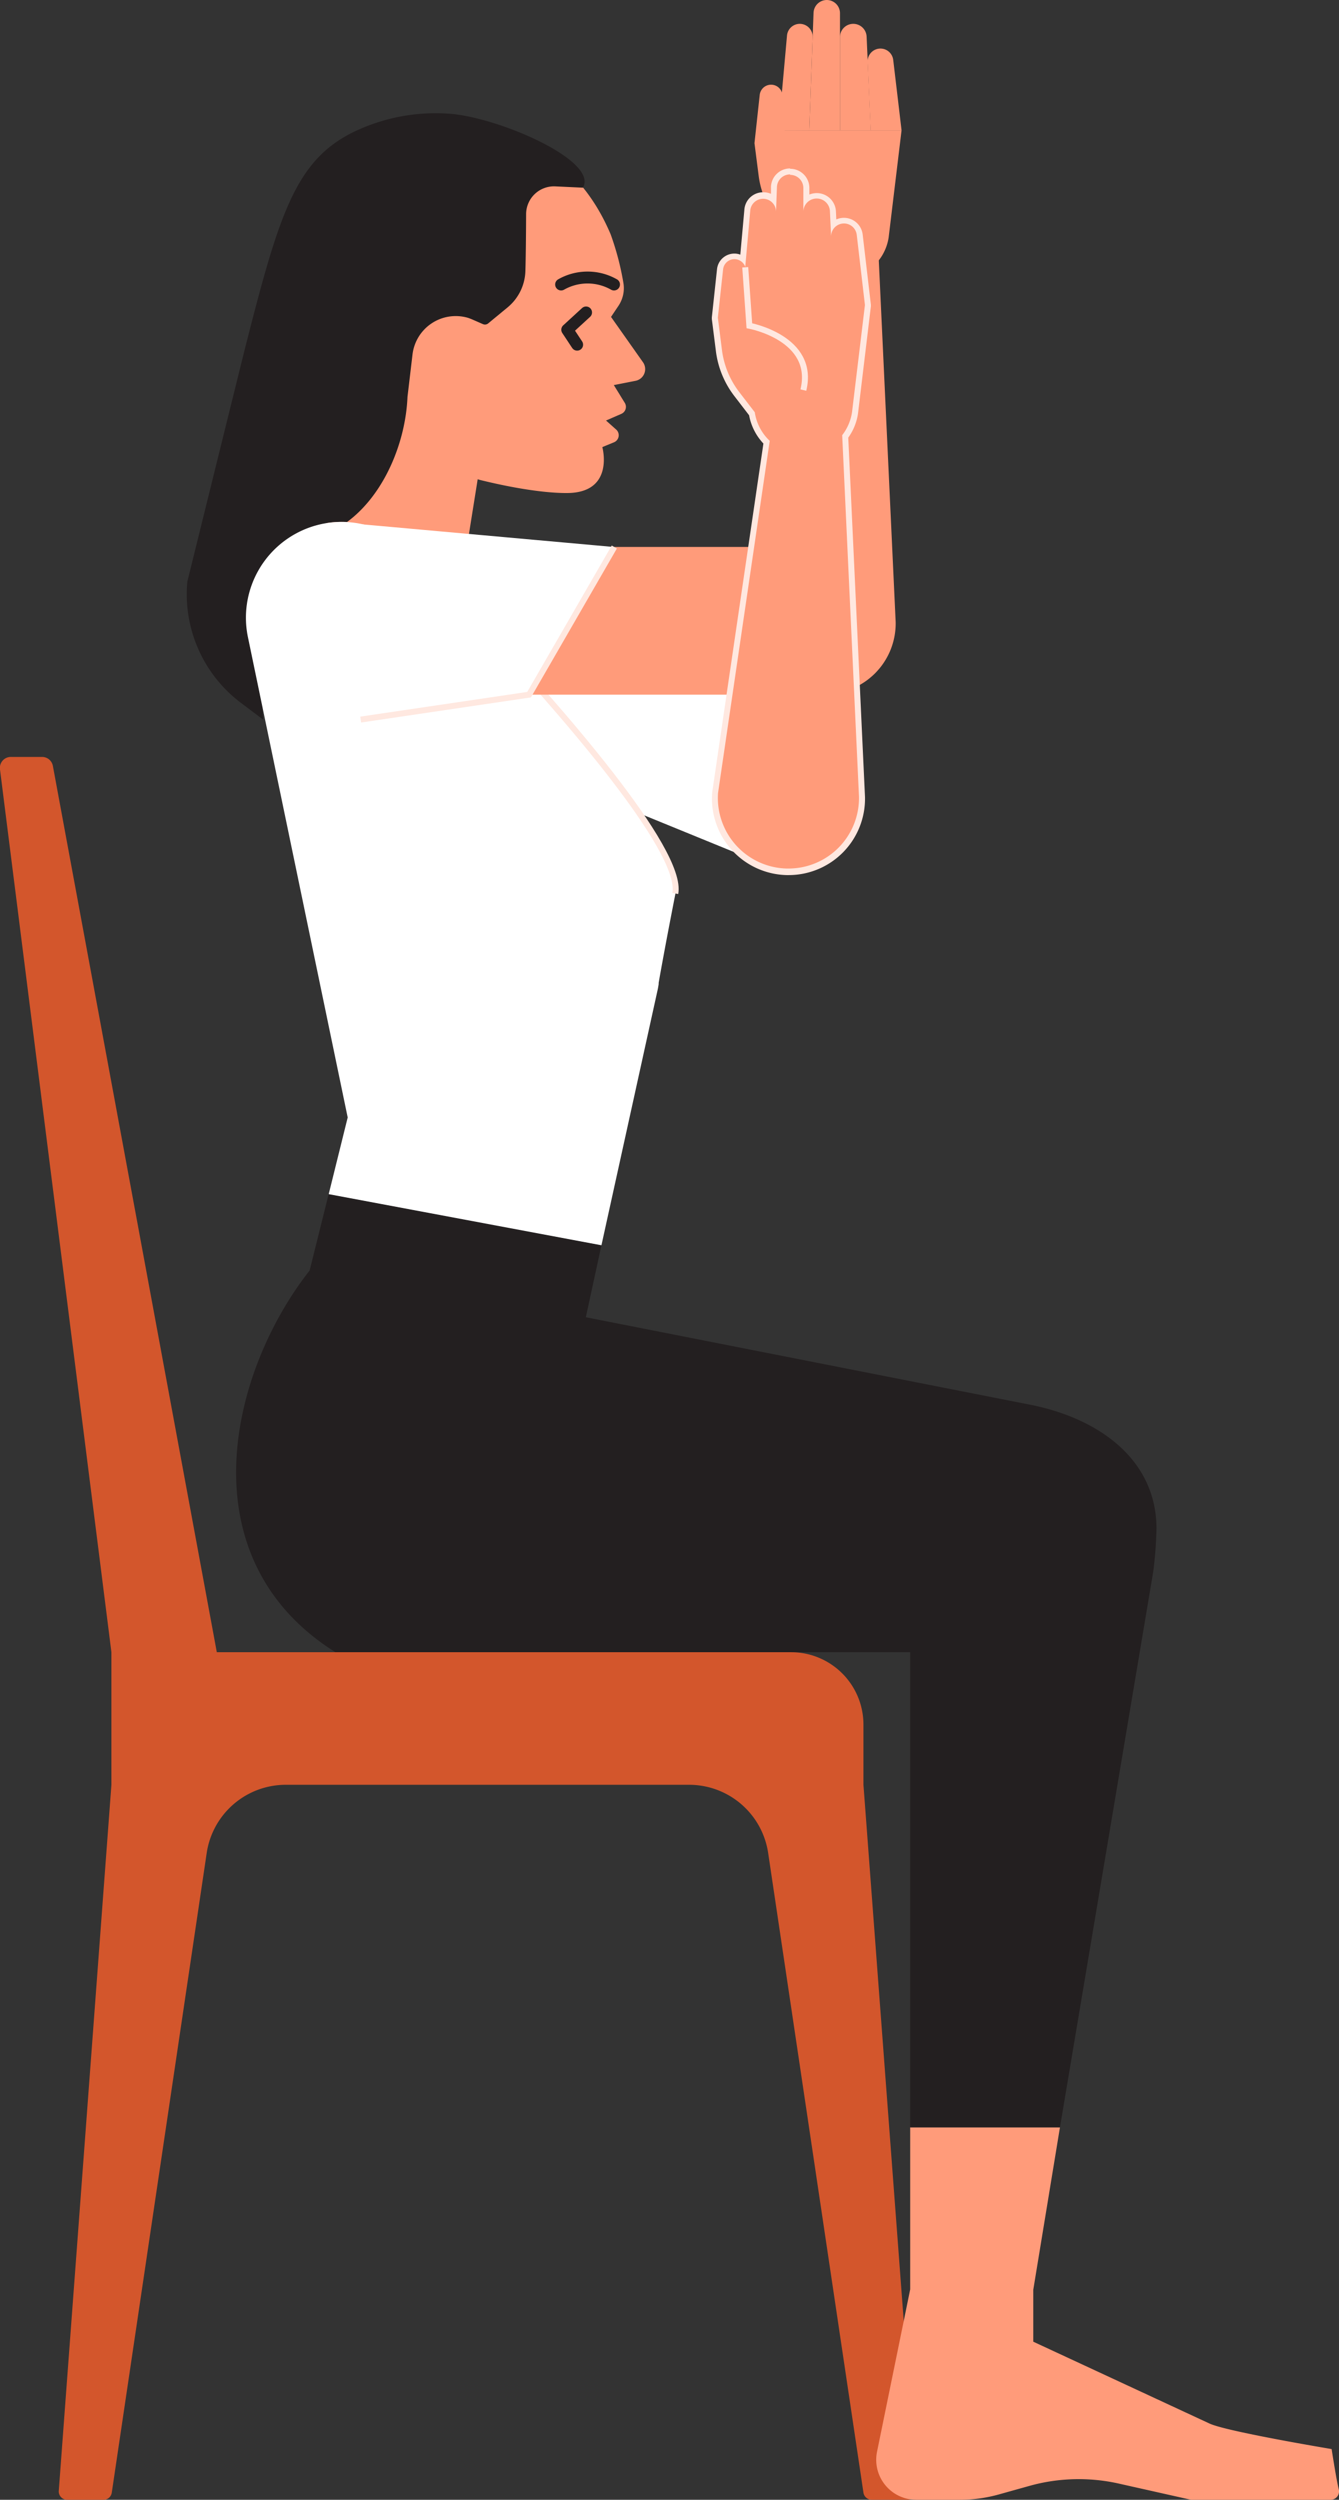 <svg id="shoulder-stretch" xmlns="http://www.w3.org/2000/svg" viewBox="0 0 224.86 419.55">
  <rect x="0" y="0" width="224.86" height="419.55" fill="#333333" stroke="none"/>
  <path id="chair" d="M150,306V295.89a12.15,12.15,0,0,0-12.14-12.14H41.41L13.88,135a1.84,1.84,0,0,0-1.81-1.51H6.85A1.84,1.84,0,0,0,5,135.6L23.71,283.75V306L14.87,424.5a1.4,1.4,0,0,0,1.39,1.5h6.13a1.39,1.39,0,0,0,1.38-1.19L39.71,317.46A13.43,13.43,0,0,1,53,306h67.75A13.43,13.43,0,0,1,134,317.46L150,424.81a1.41,1.41,0,0,0,1.39,1.19h6.13a1.4,1.4,0,0,0,1.39-1.5Z" transform="translate(-5 -6.45)" style="fill: #d3562c"/>
  <g id="legs">
    <path d="M229.82,424.24c-.4-1.55-1.2-6.75-1.2-6.75S211,414.56,208.1,413.2l-29.58-13.73v-8.72L183,363.49l-25.15,0v27.2L152.27,418a6.71,6.71,0,0,0,6.58,8h7.36a24.28,24.28,0,0,0,6.51-.89l5.19-1.45a30.75,30.75,0,0,1,15-.37L205,426h23.49A1.41,1.41,0,0,0,229.82,424.24Z" transform="translate(-5 -6.45)" style="fill: #ff9b7a"/>
    <path d="M57,219.68l3.19-12.81L106,215.45l-2.62,12.08,75.11,14.78c11.35,2.39,20.72,9.28,20.72,20.72a66.87,66.87,0,0,1-.55,7.23L183,363.49l-25.15,0V283.75H61.33C36.36,268.1,43.31,237.1,57,219.68Z" transform="translate(-5 -6.45)" style="fill: #231f20"/>
  </g>
  <g id="upperarm-left">
    <rect id="upperarm-left-skin" x="51.5" y="112.69" width="99.8" height="24.79" rx="12.39" transform="translate(142.94 272.77) rotate(-157.78)" style="fill: #fff"/>
    <path id="upperarm-left-clothes" d="M112.49,116.23,71.36,99.42a12.4,12.4,0,0,0-16.16,6.79h0A12.39,12.39,0,0,0,62,122.37l37.24,15.22Z" transform="translate(-5 -6.45)" style="fill: #fff"/>
  </g>
  <g id="head">
    <rect id="neck" x="60.88" y="63.58" width="23.93" height="49.95" rx="8.92" transform="translate(125.81 181.03) rotate(-170.93)" style="fill: #ff9b7a"/>
    <path d="M72.84,28.32c15.82-2.4,28.55,2.94,34.7,17.44a46.72,46.72,0,0,1,2.15,8.18,5.31,5.31,0,0,1-.84,3.85l-1.24,1.85L113,67.28a2,2,0,0,1-1.3,3.09l-3.62.71,1.85,3a1.28,1.28,0,0,1-.61,1.84l-2.55,1.11,1.7,1.51a1.28,1.28,0,0,1-.38,2.15l-1.94.8s2.14,7.72-6,7.71c-5.06,0-11.65-1.48-14.47-2.18-4.38-1.08-8-9.26-9.31-11.57C63.33,72.66,59,70.83,54.49,62,48,49.19,57,30.73,72.84,28.32Z" transform="translate(-5 -6.45)" style="fill: #ff9b7a"/>
    <polyline points="98.42 52.44 95.26 55.34 96.92 57.85" style="fill: none;stroke: #231f20;stroke-linecap: round;stroke-linejoin: round;stroke-width: 2px"/>
    <path d="M108.11,54.2a9,9,0,0,0-8.88,0" transform="translate(-5 -6.45)" style="fill: none;stroke: #231f20;stroke-linecap: round;stroke-miterlimit: 10;stroke-width: 2px"/>
    <path id="hair" d="M46.64,113.4A15.94,15.94,0,0,1,48,103h0a16.09,16.09,0,0,1,15.28-8.94h0c6.21-4.56,9.84-13.32,10.15-21l.83-7a7.31,7.31,0,0,1,9.35-6.26c.25.09.5.18.75.29l1.74.76a.85.85,0,0,0,.88-.12L90.29,58a8.22,8.22,0,0,0,2.94-6.06c.07-2.31.11-6.35.12-9.57a4.68,4.68,0,0,1,4.89-4.64l4.66.22C105.47,33.51,89.51,26.46,81,25.58a31.69,31.69,0,0,0-16.84,3.13C54.6,33.5,51.84,42.57,46.3,64.3c-.6,2.35-9.84,39.77-9.84,39.77a22.82,22.82,0,0,0,8.94,20.3l3.78,2.85-.11-2.13Z" transform="translate(-5 -6.45)" style="fill: #231f20"/>
  </g>
  <g id="torso">
    <path d="M106,215.45,60.2,206.87,63.39,194,46.64,113.4A16.07,16.07,0,0,1,73.71,98.73l0-.1s46.81,47,44.72,57.78c-2,10.19-2.82,15-2.82,15v.06l0,.15c-.07.47-.16.94-.27,1.4h0Z" transform="translate(-5 -6.45)" style="fill: #fff"/>
    <path d="M85.21,110.65c13.72,14.69,34.6,38.49,33.19,45.76" transform="translate(-5 -6.45)" style="fill: none;stroke: #ffe8e0;stroke-miterlimit: 10"/>
  </g>
  <g id="arm-right">
    <g id="upperarm-right">
      <rect id="upperarm-right-skin" x="54.21" y="98.26" width="99.8" height="24.79" rx="12.39" transform="translate(203.22 214.85) rotate(-180)" style="fill: #ff9b7a"/>
      <path id="upperarm-right-clothes" d="M93.85,123l-28.28,4.18c-6.85,0-16.39-7-16.39-16.57S59.2,94.47,66,94.47l42.12,3.79Z" transform="translate(-5 -6.45)" style="fill: #fff"/>
      <polyline id="outline" points="103.16 91.81 88.85 116.59 60.57 120.77" style="fill: none;stroke: #ffe8e0;stroke-miterlimit: 10"/>
    </g>
    <g id="forearm-right">
      <path id="forearm-right-skin" d="M152.55,49.58l2.86,61.26a11.85,11.85,0,0,1-12.14,12.09h0a11.85,11.85,0,0,1-11.54-12.66l9.94-67.7Z" transform="translate(-5 -6.45)" style="fill: #ff9b7a"/>
      <g id="hand-right">
        <path d="M137.9,46.35,135.32,43a14.47,14.47,0,0,1-2.92-7.08l-.7-5.44.88-8.1a1.92,1.92,0,0,1,2.9-1.44h0a1.94,1.94,0,0,1,.93,1.53Z" transform="translate(-5 -6.45)" style="fill: #ff9b7a"/>
        <path d="M135.73,28.32H156.4l-2.17,18a8.26,8.26,0,0,1-8.17,7h0a8.25,8.25,0,0,1-8.16-7Z" transform="translate(-5 -6.45)" style="fill: #ff9b7a"/>
        <path d="M146.06,28.32V8.67a2.22,2.22,0,0,0-2.22-2.22h0a2.23,2.23,0,0,0-2.22,2.14l-.72,19.73Z" transform="translate(-5 -6.45)" style="fill: #ff9b7a"/>
        <path d="M140.9,28.32l.57-15.63a2.17,2.17,0,0,0-2.16-2.24h0a2.16,2.16,0,0,0-2.15,2l-1.43,15.9Z" transform="translate(-5 -6.45)" style="fill: #ff9b7a"/>
        <path d="M151.23,28.32l-.7-15.74a2.24,2.24,0,0,0-2.23-2.13h0a2.23,2.23,0,0,0-2.24,2.23V28.32Z" transform="translate(-5 -6.45)" style="fill: #ff9b7a"/>
        <path d="M156.4,28.32,155,16.51a2.16,2.16,0,0,0-2.14-1.91h0a2.16,2.16,0,0,0-2.16,2.26l.51,11.46Z" transform="translate(-5 -6.45)" style="fill: #ff9b7a"/>
      </g>
    </g>
  </g>
  <g id="forearm-left">
    <g>
      <path d="M137.1,152.78a12.35,12.35,0,0,1-12-13.2l8.64-58.9a8.71,8.71,0,0,1-2.45-4.78l-2.5-3.24a15.15,15.15,0,0,1-3-7.33l-.7-5.5.88-8.16a2.42,2.42,0,0,1,3.66-1.81l.17.12.75-8.26a2.66,2.66,0,0,1,4.38-1.78l.08-2a2.72,2.72,0,0,1,5.44.1v1.9a2.73,2.73,0,0,1,4.46,2l.1,2.2a2.63,2.63,0,0,1,1.75-.66,2.67,2.67,0,0,1,2.65,2.35l1.38,11.87-2.18,18.09a8.78,8.78,0,0,1-1.63,3.95l2.81,60.46a12.33,12.33,0,0,1-12.34,12.61Z" transform="translate(-5 -6.45)" style="fill: #ff9b7a"/>
      <path d="M137.69,35.8A2.21,2.21,0,0,1,139.91,38v4a2.23,2.23,0,0,1,2.24-2.23h0a2.22,2.22,0,0,1,2.22,2.13l.2,4.28a2.16,2.16,0,0,1,4.3-.35l1.38,11.81-2.17,18a8.25,8.25,0,0,1-1.65,3.85l2.82,60.64a11.84,11.84,0,0,1-11.84,12.09h-.29a11.85,11.85,0,0,1-11.54-12.66l8.68-59.12a8.25,8.25,0,0,1-2.51-4.8l-2.58-3.35a14.61,14.61,0,0,1-2.93-7.08l-.69-5.45.88-8.09a1.91,1.91,0,0,1,2.9-1.44h0a1.92,1.92,0,0,1,.82,1l.85-9.54a2.17,2.17,0,0,1,4.32.27l.15-4.1a2.21,2.21,0,0,1,2.22-2.14m0-1a3.21,3.21,0,0,0-3.22,3.1l0,1.16a3.24,3.24,0,0,0-1.27-.26A3.15,3.15,0,0,0,130,41.68l-.68,7.51a2.76,2.76,0,0,0-1-.18,2.93,2.93,0,0,0-2.91,2.61l-.87,8.1V60l.69,5.45A15.54,15.54,0,0,0,128.38,73l2.42,3.15a9.34,9.34,0,0,0,2.4,4.74l-8.61,58.62v.08a12.85,12.85,0,0,0,12.51,13.73h.32a12.82,12.82,0,0,0,12.84-13.11l-2.81-60.31a9.21,9.21,0,0,0,1.63-4l2.17-18.05,0-.12,0-.12-1.38-11.81a3.17,3.17,0,0,0-4.43-2.52l-.06-1.33a3.22,3.22,0,0,0-3.22-3.09,3.38,3.38,0,0,0-1.24.24V38a3.22,3.22,0,0,0-3.22-3.22Z" transform="translate(-5 -6.45)" style="fill: #ffe8e0"/>
    </g>
    <path d="M130.15,51.31l.69,9.81s11.19,2.06,9.07,10.8" transform="translate(-5 -6.45)" style="fill: none;stroke: #ffe8e0;stroke-miterlimit: 10"/>
  </g>
</svg>
